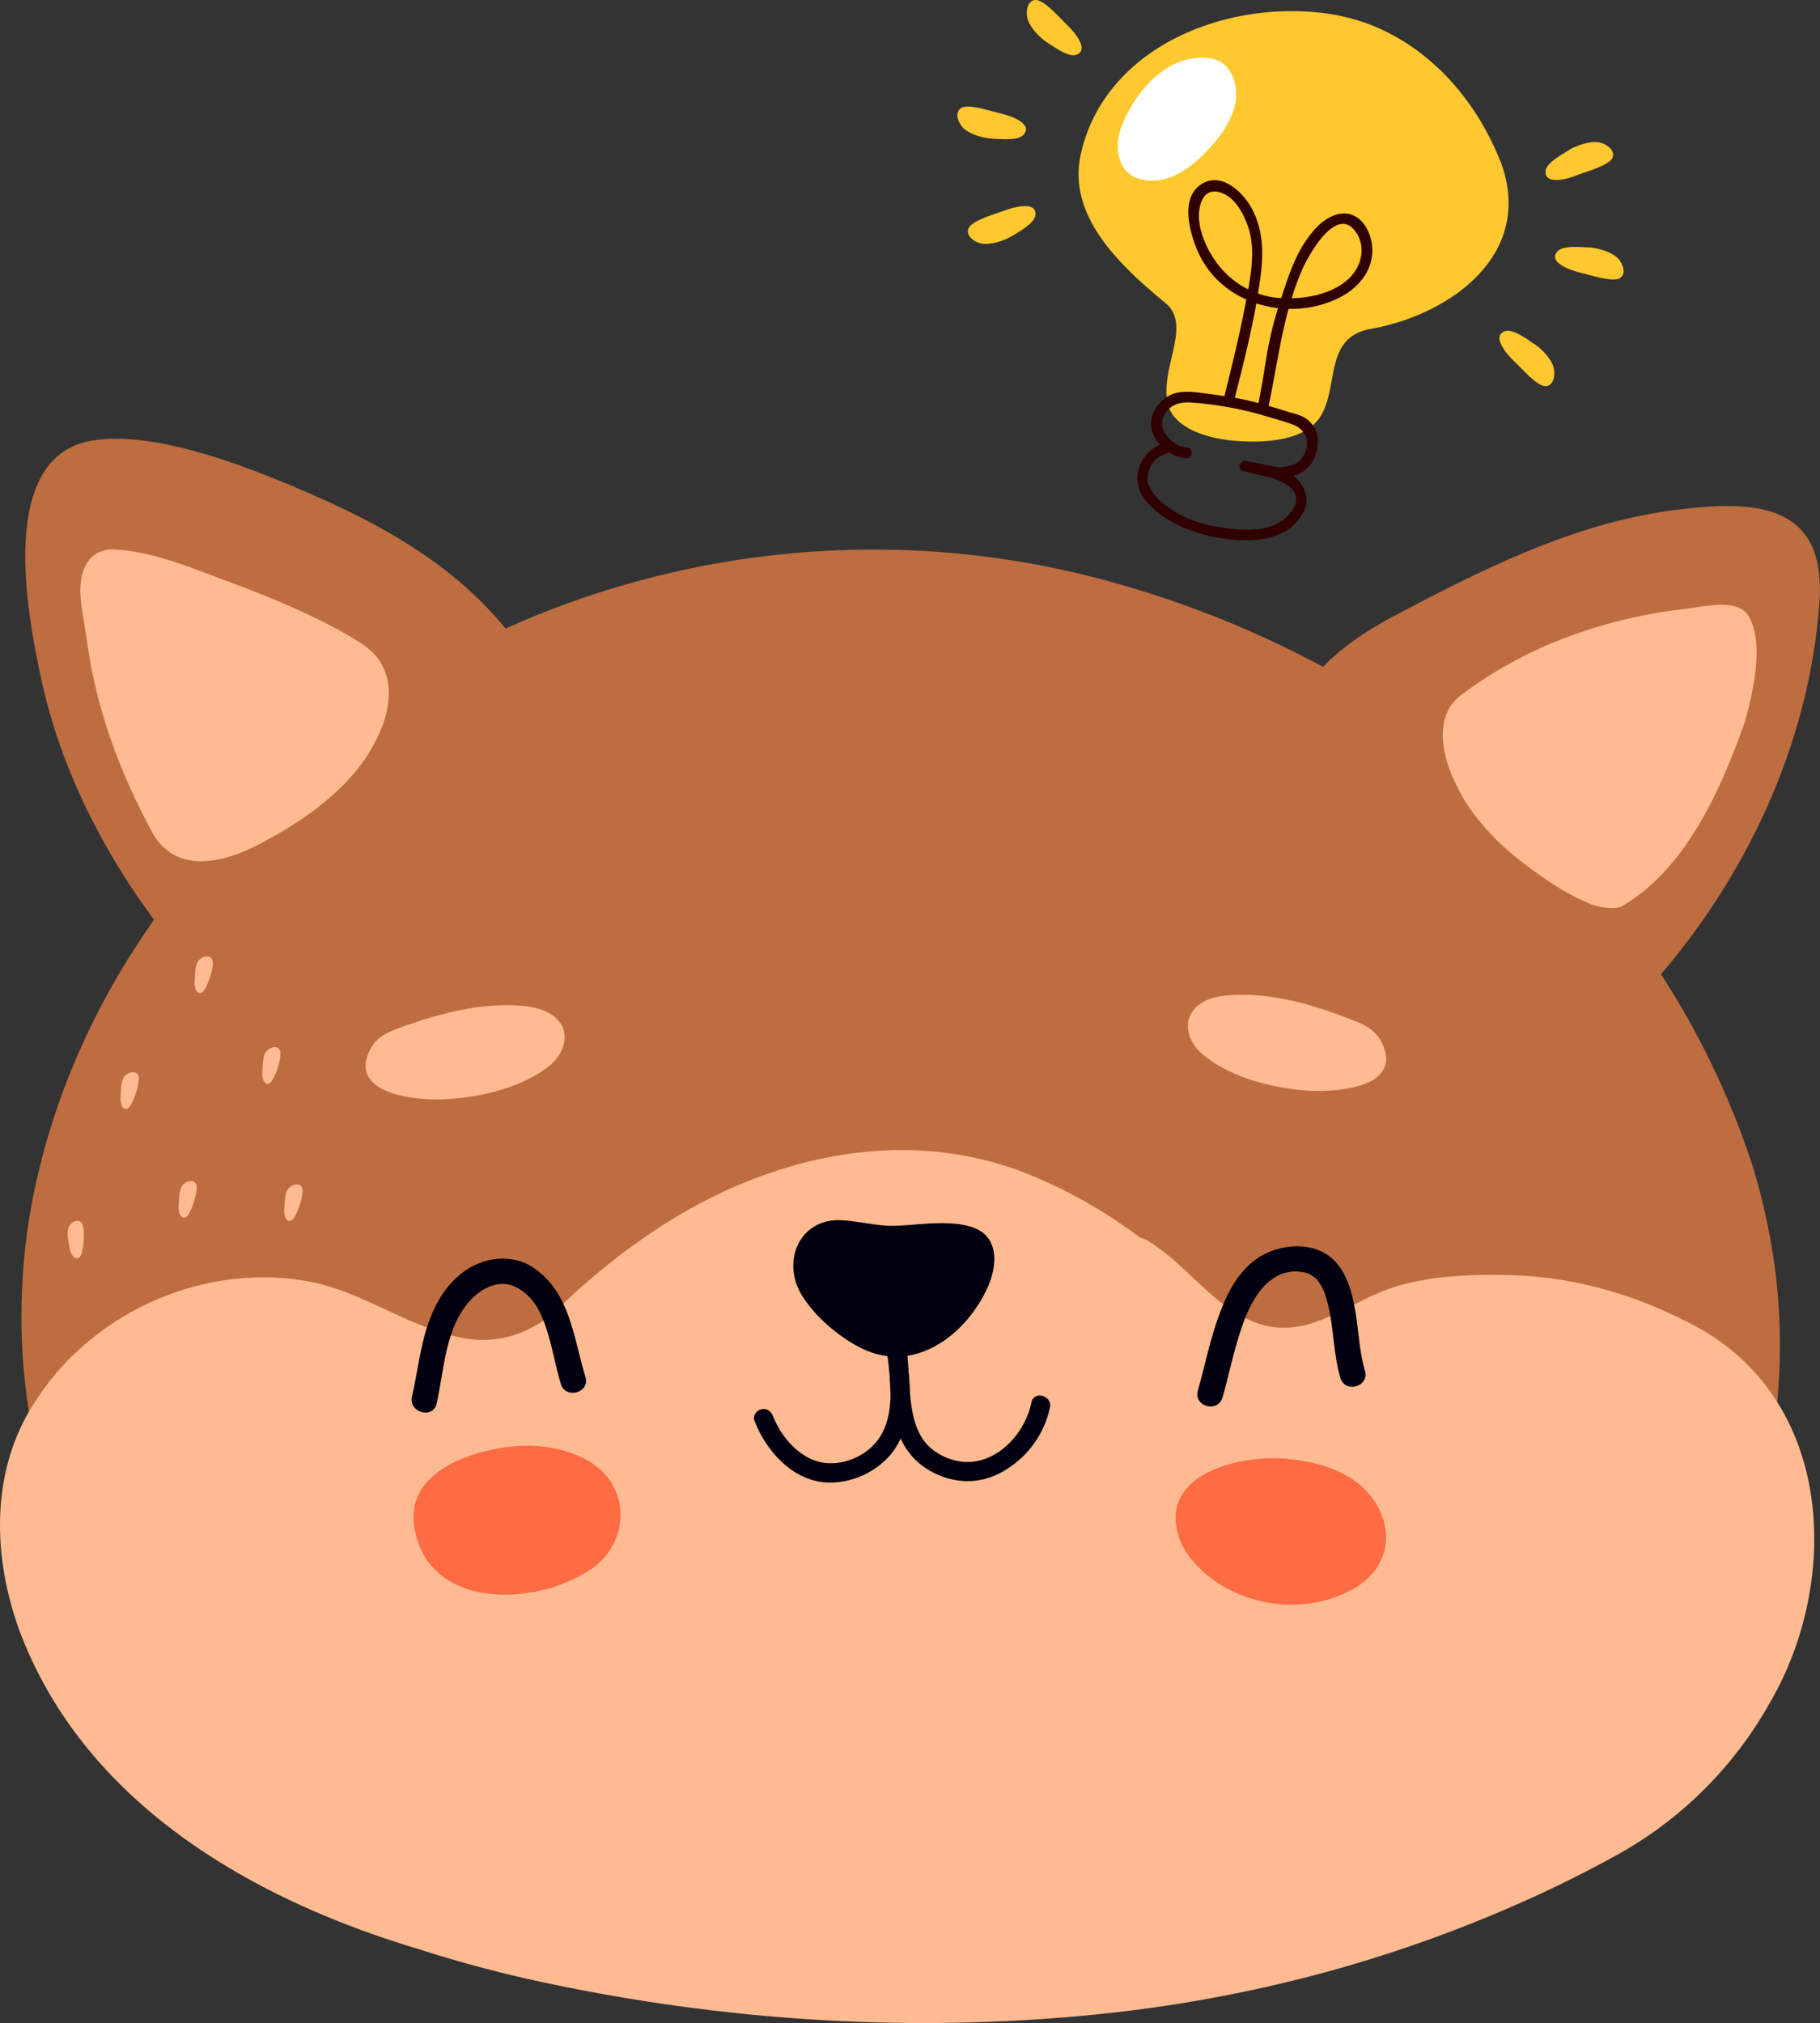<svg xmlns="http://www.w3.org/2000/svg" width="1002.8" height="1114.3" viewBox="0 0 1002.8 1114.3">
  <rect x="0" y="0" width="1002.8" height="1114.3" fill="#333333" stroke="none"/>
  <title>emoji38_286792142</title>
  <g id="Layer_2" data-name="Layer 2">
    <g id="emoji38_286792142">
      <g>
        <path d="M84.5,924.9C32.1,866.3,9,788.8,12.1,711.8a336.2,336.2,0,0,1,7.1-57.3,387.8,387.8,0,0,1,25.1-76.8A413.2,413.2,0,0,1,83.9,508C196.2,343.7,408.4,266.7,606.2,318.9,773.7,363.2,913.9,482,966,643.3a347.2,347.2,0,0,1,13.3,67.3,330.4,330.4,0,0,1-1,70.2c-6.4,56.7-26.7,112.6-72.4,150-61.8,51.5-132.1,58.2-203.9,49-24-3.1-48.1-8-72.1-13.6-131.3-34.6-266.8-69.1-403.4-52.3a573.6,573.6,0,0,0-58,9.3Q126.7,925.6,84.5,924.9Z" fill="#be6d40"/>
        <path d="M231,1073.7c-88.4-26.3-177.9-76.4-216.3-165.6C-4.2,864.4-7.2,812,19.6,771.7c31.3-48.8,92-76,149.2-66.1,29.8,5.2,54.5,24.5,83.8,30.9s49.4-8.1,69.1-27.7c14.4-14.2,34.7-30.4,54.4-36.4,7.1-2.1,14.1,4.3,12.7,11.3-3.5,21.1-19.7,37.3-16.2,58.8.1,3.9.4,7.6.5,11.3.5,18.7-1.7,38,.9,56.7,2.1,11.3,4.9,23.2,13.9,31.3l8.8,10.8q4.5,5.5,8.7,11.1c28.5,37,73.1,61.1,119,48.7A97.5,97.5,0,0,0,570,886.6c17.4-17.9,34.8-36.3,52.7-54.2l9-8.9,9.1-8.8a111.4,111.4,0,0,0,12-10.9,34.9,34.9,0,0,0,6.4-10.4,43.1,43.1,0,0,0,2.5-11.3c3.2-21.6-7.4-42.8-21.8-59.1l-7.4-8.5c-4.9-5.7-9.9-11.5-14.1-18.1-2.8-4.2-2.8-9.2,2.1-12s7.1-3.5,11.3-1.4a123.9,123.9,0,0,1,11,7.8c16.6,13.3,30.7,32.1,51.7,38.6,24.9,7.7,45.2-9.2,66.9-18s48.3-9.6,71.2-9c36.6,1,71.8,11.6,104.9,29.9,73.2,42.3,76.1,139.5,37.8,205.4a217.2,217.2,0,0,1-88.5,86.3q-25.9,14.1-52.4,25.6a752,752,0,0,1-163.2,50.3c-24.6,4.7-49.5,8.1-74.4,10.4-102.4,9.5-205.8,2-305.8-20.2C270.4,1085.4,250.4,1080,231,1073.7Z" fill="#feba91"/>
        <path d="M240.6,899.8a165.6,165.6,0,0,1-2.8-41.8c4.9-74,55.9-133,116-175.5S491,618.9,561.5,644.8c77.7,29.3,137.6,95.1,169,171.6,15,36.1,14.6,79.1-12.4,110.7-15.8,18.4-38.8,26.5-61.5,27.1-123.7,2.6-250,3.1-368.4-35.6C272.7,913.2,256.8,907,240.6,899.8Z" fill="#feba91"/>
        <path d="M106.4,526.5c-6.3-1.8-10.6-5.6-14.5-10.6C59,473.8,33.5,425.1,22.4,372.6,15,337.9-1.7,251.3,50.8,242.7c24.8-4.1,57.3,4.9,84.6,14.9,9.1,3.3,17.6,6.8,25.1,9.9,50.5,21.1,99.6,47.3,131.3,96.9,15.5,23.6,9.9,52.6-14.6,66.6-37.7,22-75.7,36.5-109.8,60.8-9.9,6.2-20,12.2-30.1,17.9S116.8,521.1,106.4,526.5Z" fill="#be6d40"/>
        <path d="M104.3,473.8c-7.9-1.5-15-5.9-20.1-14.7C66.3,426.2,53,390.8,48,353.6c-.7-4.6-1.5-9.3-2.2-13.9-1.6-9.6-3-19.9,1.5-28.5h0c3.4-6.6,9.9-9.1,17.2-8.5,22.1,1.7,43.6,11.1,64.1,18.7,22.3,8.4,44.4,17.5,64.9,29.5,5.7,3.4,11.5,7.1,15.3,12.6,13,18.7.3,45.2-12.1,60.5-14.5,17.8-34.3,30.8-54.4,41.3C130.5,471.4,116.4,476.1,104.3,473.8Z" fill="#feba91"/>
        <path d="M895.2,551.9c6.3-1.4,10.9-4.9,15.1-9.7,51.3-57.6,86.7-132.3,92.2-210.5,3.9-55.6-36.9-56.3-80.3-50.7-55.8,7.3-106.9,33.3-156,59.3-27.4,14.8-59.6,39.3-55.7,74.2,1.7,12.1,8.5,23.3,20.3,31.1,36.3,24.3,73.2,41.2,105.7,67.7,9.5,6.8,19.1,13.4,28.9,19.8S885.1,545.8,895.2,551.9Z" fill="#be6d40"/>
        <path d="M892.7,499.7c35.6-20,55.1-63.8,68.5-101.5a174.4,174.4,0,0,0,6.1-29.1c1.2-10.5.7-21.1-3.4-29-5.7-11.2-25.6-5.8-35.5-4.7a275.2,275.2,0,0,0-44.1,8.7c-28.5,8-55.7,20.9-79.4,38.9-15.2,11.5-10.4,33.9-2.5,49.3a92.3,92.3,0,0,0,8.1,13.9,134.5,134.5,0,0,0,23.4,24.9c13.3,10.6,27.4,20.8,43,27.1C882.3,500,887.6,500.7,892.7,499.7Z" fill="#feba91"/>
        <path d="M475,742.8l-1.1-.5c-12.1-6.3-24.6-16.9-31.9-28.5-11.7-18.7-1.7-42.8,21.6-41.7,9.8.5,19.4,3.3,29.2,3.1,7.6-.2,15.1-1.2,22.7-1.4s21.5-.2,28,7,4.8,18.8,1,27.6C532.7,735.2,504,757,475,742.8Z" fill="#020010"/>
        <path d="M751,819.4c9.9,9.2,15.5,23.6,11.3,36.4s-14.5,19.3-25.7,23.6c-24.3,9.2-53.4,4-72.9-13-6.5-5.7-12.1-12.7-14.5-21-10.1-34.2,35.1-44.1,59.4-41.9,14.3,1.3,29,4.9,40.2,14Z" fill="#ff6b43"/>
        <path d="M241.5,810.7c-9.3,6.9-15.3,16.6-13.3,30,7.1,46.8,68.1,44.5,98.5,22.9,13.7-9.8,19.4-28.6,11.8-43.9-9.1-18.6-34.3-24.5-53.2-23.2C271.7,797.5,253.7,801.7,241.5,810.7Z" fill="#ff6b43"/>
        <path d="M76.4,593.1c-1.1-4.1-5.8-2.5-7.7-.3s-1.9,6.1-2.1,8.7-.4,5.3.4,7.3,2.8,2.8,4.2,1C74.3,606.2,77,595.8,76.4,593.1Z" fill="#feba91"/>
        <path d="M108.3,653.1c-1-4.2-5.8-2.5-7.6-.4s-1.9,6.1-2.1,8.7-.5,5.3.4,7.3,2.7,2.8,4.2,1.1C106.2,666.1,109,655.8,108.3,653.1Z" fill="#feba91"/>
        <path d="M154.5,579.3c-1.1-4.1-5.8-2.5-7.7-.3s-1.9,6.1-2.1,8.7-.4,5.3.4,7.3,2.7,2.8,4.2,1C152.4,592.4,155.1,582,154.5,579.3Z" fill="#feba91"/>
        <path d="M117.2,529.4c-1.1-4.2-5.8-2.6-7.7-.4s-1.9,6.1-2.1,8.7-.4,5.3.4,7.3,2.8,2.8,4.2,1C115.1,542.4,117.9,532.1,117.2,529.4Z" fill="#feba91"/>
        <path d="M166.6,654.9c-1.1-4.1-5.8-2.5-7.7-.3s-1.9,6.1-2.1,8.7-.4,5.3.4,7.3,2.8,2.7,4.2,1C164.5,668,167.3,657.6,166.6,654.9Z" fill="#feba91"/>
        <path d="M45.4,674.3c-2-3.8-6.2-1.1-7.5,1.5s-.4,6.4,0,9,.8,5.2,2.1,6.9,3.3,2.1,4.4.1C46.5,687.5,46.7,676.8,45.4,674.3Z" fill="#feba91"/>
        <path d="M240.6,773.1c4.2-18.9,4.7-41.7,18.4-56.7,6.2-6.9,16.3-12.1,25.4-7.4s13.3,13.1,16.2,21.5c3.6,10.4,5.2,21.3,8.4,31.8,2.6,8.6,16.2,4.9,13.6-3.8-6.7-21.7-8.3-46.7-29.1-60.5-11.5-7.5-26.8-5.6-37.6,2.2s-16.5,18.6-20.4,30.2-5.6,26-8.5,38.9c-2,8.8,11.6,12.6,13.6,3.8Z" fill="#020010"/>
        <path d="M673.6,769.7c3.1-10.8,5.4-21.9,8.7-32.7s7.3-21.1,14-28.3,15.1-10,23.9-7.4l1.1.4.9.5c.4.2,2.7,1.9,1.7,1a18.8,18.8,0,0,1,2.4,2.5c.8.9-.8-1.3.3.4a19.9,19.9,0,0,1,1.2,1.9,22,22,0,0,1,2.5,5.7,72.3,72.3,0,0,1,2.1,8c2.5,12.1,2.5,24.7,6.1,37.2,2.5,8.7,16.1,5,13.6-3.8-3.5-12.1-3.4-23.4-5.9-36s-6.8-24.3-18-29.7-27-3-37.3,5.1-15.5,19.7-19.7,31.3c-4.7,13.1-7.4,26.8-11.2,40.2-2.5,8.7,11.1,12.5,13.6,3.7Z" fill="#020010"/>
        <path d="M487.1,733c2.5,22.3,11.1,54.3-12.6,68.3-8.7,5.1-19.5,6.5-28.6,1.9s-16.2-13.6-20-23.2c-1-2.6-3.5-4.5-6.5-3.7s-4.7,3.8-3.6,6.5c7.1,18.2,23.6,35.6,44.8,33.7a44.6,44.6,0,0,0,27-12c8.2-7.6,11.9-18.3,13.2-29.2,1.7-14.2-1.6-28.2-3.1-42.3-.3-2.8-2.2-5.2-5.3-5.2s-5.6,2.4-5.3,5.2Z" fill="#020010"/>
        <path d="M487.9,736.4c4.4,20.8-.7,45.6,12.9,63.6,6.9,9.3,19.1,15.3,30.6,15.8s20.8-4,28.9-10.6a52.9,52.9,0,0,0,18.2-29.9c1.4-6.6-8.8-9.5-10.2-2.8-3.3,16.2-17.5,32.6-35,32.8-9.3.1-20-5-25.1-13s-6.1-17.2-6.9-26.1c-.9-10.9-.9-21.9-3.2-32.6-1.5-6.7-11.6-3.9-10.2,2.8Z" fill="#020010"/>
        <g>
          <g>
            <g>
              <path d="M680.3,242.8c-17.7-1.5-34.2-8.1-36.9-20.6-4.3-20.2,13.7-43-1.4-55.4-25.8-21.3-54.2-48.3-46.4-82.3C609.2,24.9,678-1.6,735.3,8.1A123.3,123.3,0,0,1,754,13.2c34.1,13,59.5,41.8,73.2,76.9,18,50.2-28,83.2-72,91.1-26.5,4.7-16.9,33.1-28.4,49.3C717.5,243.5,694.5,244,680.3,242.8Z" fill="#ffc82e"/>
              <path d="M680.4,219.1c4.7-18.7,9.5-37.5,12.6-56.5,2.6-16.1,4.8-31.3-2.6-46.5C685.9,107,674,94.6,662.7,101c-13.1,7.4-7.1,27.7-2.4,38.2,13.1,28.9,50.3,38.6,77.8,24.7,10.2-5.2,18.4-14.6,18-26.7s-8.9-23.1-20.9-18.6c-8,2.9-13.8,10.7-18,17.7s-7.9,17.3-10.8,26.5a216.8,216.8,0,0,0-7.7,28.7c-2,11-3.4,22-5.8,32.9-.8,3.6,4.7,5.6,5.5,2,5.8-26.4,8.2-53.1,19.2-78.1,3.5-8,18.5-34.9,29-21.1,6.5,8.5,3.6,20.1-4,26.8-9.9,8.8-25.4,11.1-38.1,10.1s-23.9-7.4-31.6-16.2-15.8-25.5-10.7-37.3c2.9-6.8,9.5-6,14.7-2.3s8.4,10.1,10.6,16.1c4.9,13.5,1.3,29.1-1.2,42.7-3.2,16.8-7.3,33.5-11.4,50-.9,3.7,4.6,5.7,5.5,2Z" fill="#300000"/>
              <path d="M653.9,246.5c-7.1-.5-16.1-9-13-16.5s9.6-8.8,16.4-8.2a191.3,191.3,0,0,1,35.9,6.2c6.2,1.8,12.4,3.5,18.5,5.6s10.3,7.5,7.6,15c-5.1,13.7-22.3,7.6-32.5,5.3l-1.9,5.5c9.9,2.3,38.5,6.5,26.3,22.8-8.1,10.7-23.1,10.3-35.1,8.8s-23.8-4.9-33.3-12.2c-5-3.9-11.3-9.6-10.5-16.5s5.6-11.2,11.4-12.8c3.7-.9,2.6-6.7-1.1-5.7-14.5,3.8-20.9,20.2-11.3,32s28,19.1,44.4,21.1,34.8.6,42.8-15.5c3-6.1.6-13.3-4.1-17.8-7.2-6.9-18.3-7.6-27.6-9.7-3.6-.8-5.6,4.7-1.9,5.5,8.1,1.9,15.4,4.6,23.8,3.5s13.6-5.1,16.1-12.3,1.7-13.4-3.2-18.4c-3.3-3.4-7.9-4.1-12.3-5.5s-10.9-3.3-16.4-4.8c-9.6-2.6-19-3.9-28.8-5.2-7.2-.9-15.3-2.2-21.7,2.3s-10.2,12.7-7.2,19.8,10.8,13,18.3,13.6c3.8.3,4.2-5.6.4-5.9Z" fill="#300000"/>
            </g>
            <path d="M639,99.2c9.5-1.6,18.2-8,24.8-14.8s13.8-15.6,16.4-25.5S679.7,34,667,32.2c-23.5-3.4-41.5,18-49.1,37.6-3.9,10-2.7,24.7,9.3,28.6A26.5,26.5,0,0,0,639,99.2Z" fill="#fff"/>
          </g>
          <path d="M557.8,129.9c3.4-2.1,12.2-6.9,12.7-11.3,1-8.3-12.7-4.3-17.1-2.6s-18.1,5.4-19.8,9.9,4.1,8,8.2,8.4,10.8-1.4,14.9-3.8Z" fill="#ffc82e"/>
          <path d="M547.3,76.4c3.9.2,13.8,1.2,16.7-2.2,5.5-6.4-8.1-10.7-12.7-11.7s-18-5.7-21.9-2.9-1.1,8.9,2.1,11.6,9.7,4.8,14.5,5.1Z" fill="#ffc82e"/>
          <path d="M577.3,23.6c3.3,2.1,11.3,8.1,15.6,6.6,7.9-2.7-1.6-13.3-5-16.5S575.3-.3,570.5,0s-5.5,7.1-4.1,11.1,5.9,9.1,9.8,11.8Z" fill="#ffc82e"/>
          <path d="M864.3,82.8c-3.4,2.1-12.1,6.8-12.7,11.2-.9,8.4,12.8,4.4,17.1,2.6s18.1-5.4,19.8-9.8-4.1-8-8.2-8.5-10.8,1.5-14.9,3.8Z" fill="#ffc82e"/>
          <path d="M874.9,136.3c-3.9-.2-13.9-1.2-16.8,2.2-5.5,6.3,8.2,10.7,12.7,11.7s18,5.6,21.9,2.9,1.1-8.9-2.1-11.6-9.7-4.8-14.4-5.2Z" fill="#ffc82e"/>
          <path d="M844.8,189.1c-3.2-2.2-11.3-8.1-15.5-6.7-8,2.7,1.5,13.4,5,16.6s12.6,14,17.4,13.7,5.4-7.2,4.1-11.1-6-9.1-9.9-11.8Z" fill="#ffc82e"/>
        </g>
        <path d="M219,603c-11.7-3.1-21.1-9.6-16.2-22.4,3.9-10,11.3-12.3,21.1-15.8,20.1-7,40.7-12.3,62.2-10.9,6.3.5,12.8,1.5,18,5.1,11.3,7.8,7.7,21.1-1.7,28.3-15.5,12.2-38.1,17.2-57.4,18.2C238.8,605.8,228.2,605.5,219,603Z" fill="#feba91"/>
        <path d="M745.8,598.9c11.8-2.7,21.4-9,16.7-21.9-3.6-10.1-10.9-12.7-20.6-16.4C722,553,701.6,547.2,680,548c-6.3.3-12.8,1.1-18.1,4.5-11.5,7.5-8.2,20.9.9,28.4,15.2,12.6,37.6,18.3,56.9,19.8A91.6,91.6,0,0,0,745.8,598.9Z" fill="#feba91"/>
      </g>
    </g>
  </g>
</svg>
